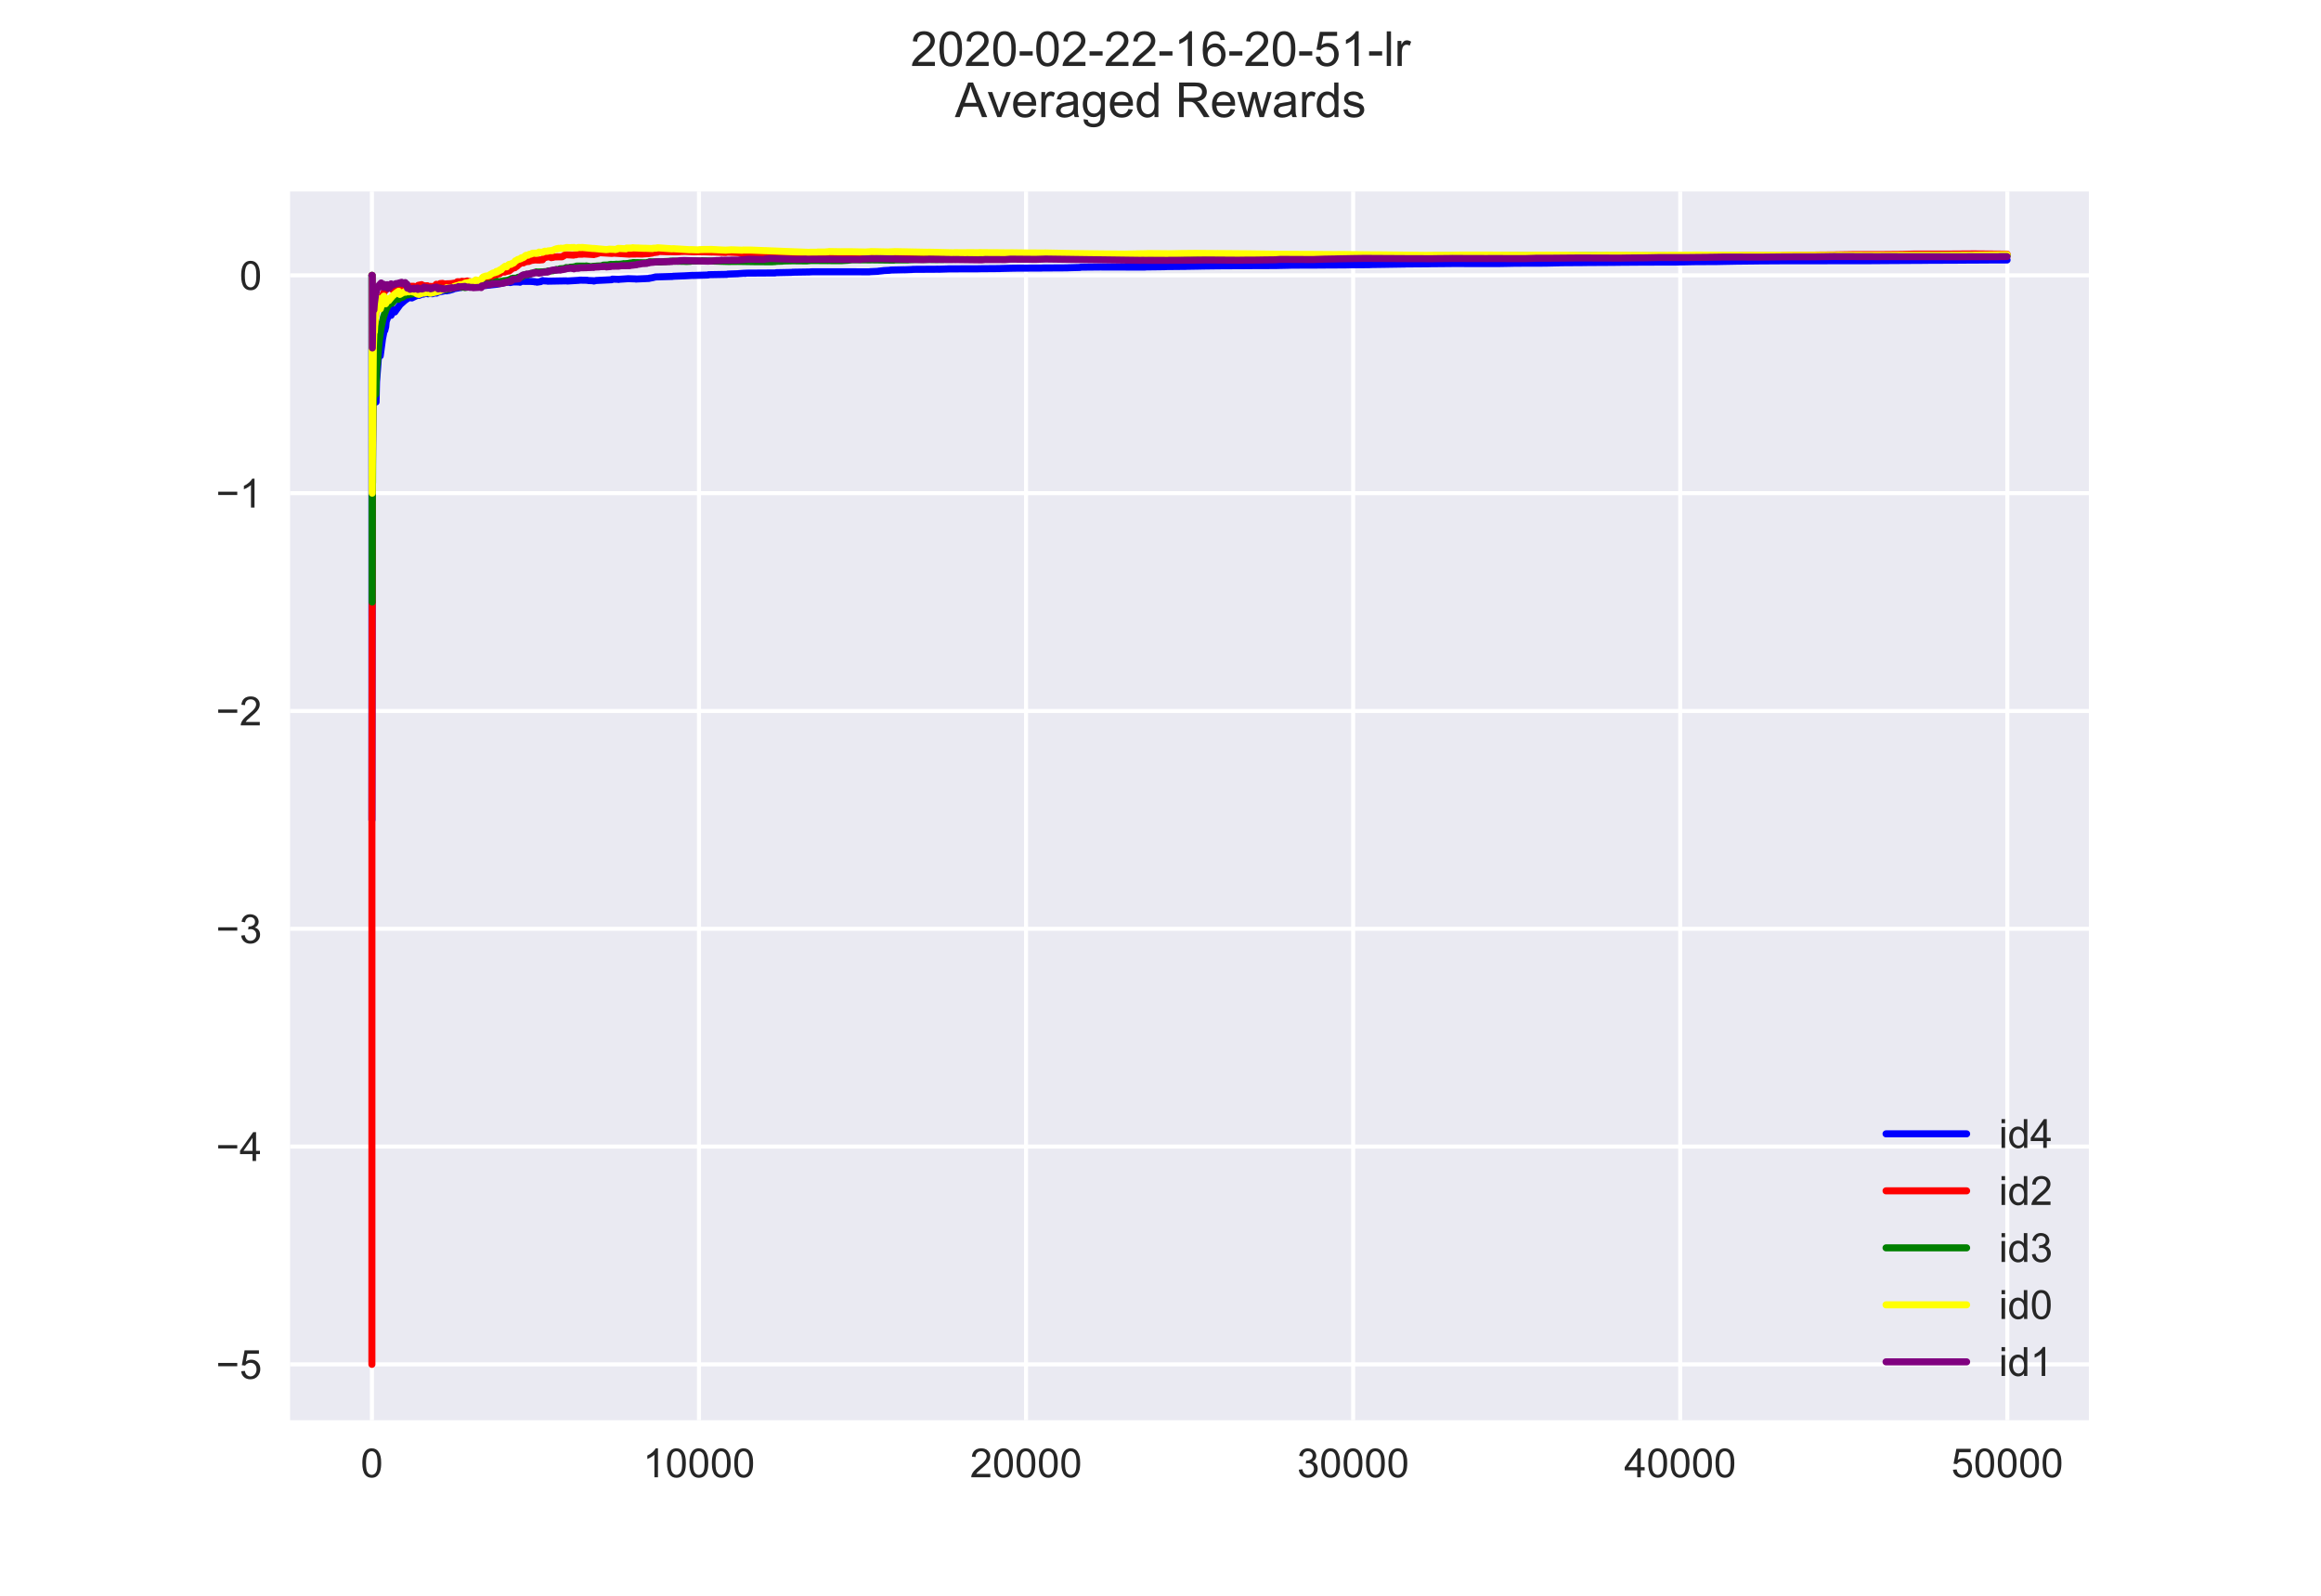 <?xml version="1.0" encoding="utf-8" standalone="no"?>
<!DOCTYPE svg PUBLIC "-//W3C//DTD SVG 1.1//EN"
  "http://www.w3.org/Graphics/SVG/1.1/DTD/svg11.dtd">
<!-- Created with matplotlib (http://matplotlib.org/) -->
<svg height="396pt" version="1.1" viewBox="0 0 576 396" width="576pt" xmlns="http://www.w3.org/2000/svg" xmlns:xlink="http://www.w3.org/1999/xlink">
 <defs>
  <style type="text/css">
*{stroke-linecap:butt;stroke-linejoin:round;}
  </style>
 </defs>
 <g id="figure_1">
  <g id="patch_1">
   <path d="M 0 396 
L 576 396 
L 576 0 
L 0 0 
z
" style="fill:#ffffff;"/>
  </g>
  <g id="axes_1">
   <g id="patch_2">
    <path d="M 72 352.44 
L 518.4 352.44 
L 518.4 47.52 
L 72 47.52 
z
" style="fill:#eaeaf2;"/>
   </g>
   <g id="matplotlib.axis_1">
    <g id="xtick_1">
     <g id="line2d_1">
      <path clip-path="url(#pffdee53a5c)" d="M 92.291 352.44 
L 92.291 47.52 
" style="fill:none;stroke:#ffffff;stroke-linecap:round;"/>
     </g>
     <g id="line2d_2"/>
     <g id="text_1">
      <!-- 0 -->
      <defs>
       <path d="M 4.156 35.297 
Q 4.156 48 6.766 55.734 
Q 9.375 63.484 14.516 67.672 
Q 19.672 71.875 27.484 71.875 
Q 33.25 71.875 37.594 69.547 
Q 41.938 67.234 44.766 62.859 
Q 47.609 58.5 49.219 52.219 
Q 50.828 45.953 50.828 35.297 
Q 50.828 22.703 48.234 14.969 
Q 45.656 7.234 40.5 3 
Q 35.359 -1.219 27.484 -1.219 
Q 17.141 -1.219 11.234 6.203 
Q 4.156 15.141 4.156 35.297 
M 13.188 35.297 
Q 13.188 17.672 17.312 11.828 
Q 21.438 6 27.484 6 
Q 33.547 6 37.672 11.859 
Q 41.797 17.719 41.797 35.297 
Q 41.797 52.984 37.672 58.781 
Q 33.547 64.594 27.391 64.594 
Q 21.344 64.594 17.719 59.469 
Q 13.188 52.938 13.188 35.297 
" id="ArialMT-30"/>
      </defs>
      <g style="fill:#262626;" transform="translate(89.51 366.598)scale(0.1 -0.1)">
       <use xlink:href="#ArialMT-30"/>
      </g>
     </g>
    </g>
    <g id="xtick_2">
     <g id="line2d_3">
      <path clip-path="url(#pffdee53a5c)" d="M 173.463 352.44 
L 173.463 47.52 
" style="fill:none;stroke:#ffffff;stroke-linecap:round;"/>
     </g>
     <g id="line2d_4"/>
     <g id="text_2">
      <!-- 10000 -->
      <defs>
       <path d="M 37.25 0 
L 28.469 0 
L 28.469 56 
Q 25.297 52.984 20.141 49.953 
Q 14.984 46.922 10.891 45.406 
L 10.891 53.906 
Q 18.266 57.375 23.781 62.297 
Q 29.297 67.234 31.594 71.875 
L 37.25 71.875 
z
" id="ArialMT-31"/>
      </defs>
      <g style="fill:#262626;" transform="translate(159.56 366.598)scale(0.1 -0.1)">
       <use xlink:href="#ArialMT-31"/>
       <use x="55.615" xlink:href="#ArialMT-30"/>
       <use x="111.23" xlink:href="#ArialMT-30"/>
       <use x="166.846" xlink:href="#ArialMT-30"/>
       <use x="222.461" xlink:href="#ArialMT-30"/>
      </g>
     </g>
    </g>
    <g id="xtick_3">
     <g id="line2d_5">
      <path clip-path="url(#pffdee53a5c)" d="M 254.634 352.44 
L 254.634 47.52 
" style="fill:none;stroke:#ffffff;stroke-linecap:round;"/>
     </g>
     <g id="line2d_6"/>
     <g id="text_3">
      <!-- 20000 -->
      <defs>
       <path d="M 50.344 8.453 
L 50.344 0 
L 3.031 0 
Q 2.938 3.172 4.047 6.109 
Q 5.859 10.938 9.828 15.625 
Q 13.812 20.312 21.344 26.469 
Q 33.016 36.031 37.109 41.625 
Q 41.219 47.219 41.219 52.203 
Q 41.219 57.422 37.469 61 
Q 33.734 64.594 27.734 64.594 
Q 21.391 64.594 17.578 60.781 
Q 13.766 56.984 13.719 50.25 
L 4.688 51.172 
Q 5.609 61.281 11.656 66.578 
Q 17.719 71.875 27.938 71.875 
Q 38.234 71.875 44.234 66.156 
Q 50.25 60.453 50.25 52 
Q 50.25 47.703 48.484 43.547 
Q 46.734 39.406 42.656 34.812 
Q 38.578 30.219 29.109 22.219 
Q 21.188 15.578 18.938 13.203 
Q 16.703 10.844 15.234 8.453 
z
" id="ArialMT-32"/>
      </defs>
      <g style="fill:#262626;" transform="translate(240.732 366.598)scale(0.1 -0.1)">
       <use xlink:href="#ArialMT-32"/>
       <use x="55.615" xlink:href="#ArialMT-30"/>
       <use x="111.23" xlink:href="#ArialMT-30"/>
       <use x="166.846" xlink:href="#ArialMT-30"/>
       <use x="222.461" xlink:href="#ArialMT-30"/>
      </g>
     </g>
    </g>
    <g id="xtick_4">
     <g id="line2d_7">
      <path clip-path="url(#pffdee53a5c)" d="M 335.806 352.44 
L 335.806 47.52 
" style="fill:none;stroke:#ffffff;stroke-linecap:round;"/>
     </g>
     <g id="line2d_8"/>
     <g id="text_4">
      <!-- 30000 -->
      <defs>
       <path d="M 4.203 18.891 
L 12.984 20.062 
Q 14.5 12.594 18.141 9.297 
Q 21.781 6 27 6 
Q 33.203 6 37.469 10.297 
Q 41.75 14.594 41.75 20.953 
Q 41.75 27 37.797 30.922 
Q 33.844 34.859 27.734 34.859 
Q 25.25 34.859 21.531 33.891 
L 22.516 41.609 
Q 23.391 41.5 23.922 41.5 
Q 29.547 41.5 34.031 44.422 
Q 38.531 47.359 38.531 53.469 
Q 38.531 58.297 35.25 61.469 
Q 31.984 64.656 26.812 64.656 
Q 21.688 64.656 18.266 61.422 
Q 14.844 58.203 13.875 51.766 
L 5.078 53.328 
Q 6.688 62.156 12.391 67.016 
Q 18.109 71.875 26.609 71.875 
Q 32.469 71.875 37.391 69.359 
Q 42.328 66.844 44.938 62.5 
Q 47.562 58.156 47.562 53.266 
Q 47.562 48.641 45.062 44.828 
Q 42.578 41.016 37.703 38.766 
Q 44.047 37.312 47.562 32.688 
Q 51.078 28.078 51.078 21.141 
Q 51.078 11.766 44.234 5.25 
Q 37.406 -1.266 26.953 -1.266 
Q 17.531 -1.266 11.297 4.344 
Q 5.078 9.969 4.203 18.891 
" id="ArialMT-33"/>
      </defs>
      <g style="fill:#262626;" transform="translate(321.904 366.598)scale(0.1 -0.1)">
       <use xlink:href="#ArialMT-33"/>
       <use x="55.615" xlink:href="#ArialMT-30"/>
       <use x="111.23" xlink:href="#ArialMT-30"/>
       <use x="166.846" xlink:href="#ArialMT-30"/>
       <use x="222.461" xlink:href="#ArialMT-30"/>
      </g>
     </g>
    </g>
    <g id="xtick_5">
     <g id="line2d_9">
      <path clip-path="url(#pffdee53a5c)" d="M 416.978 352.44 
L 416.978 47.52 
" style="fill:none;stroke:#ffffff;stroke-linecap:round;"/>
     </g>
     <g id="line2d_10"/>
     <g id="text_5">
      <!-- 40000 -->
      <defs>
       <path d="M 32.328 0 
L 32.328 17.141 
L 1.266 17.141 
L 1.266 25.203 
L 33.938 71.578 
L 41.109 71.578 
L 41.109 25.203 
L 50.781 25.203 
L 50.781 17.141 
L 41.109 17.141 
L 41.109 0 
z
M 32.328 25.203 
L 32.328 57.469 
L 9.906 25.203 
z
" id="ArialMT-34"/>
      </defs>
      <g style="fill:#262626;" transform="translate(403.076 366.598)scale(0.1 -0.1)">
       <use xlink:href="#ArialMT-34"/>
       <use x="55.615" xlink:href="#ArialMT-30"/>
       <use x="111.23" xlink:href="#ArialMT-30"/>
       <use x="166.846" xlink:href="#ArialMT-30"/>
       <use x="222.461" xlink:href="#ArialMT-30"/>
      </g>
     </g>
    </g>
    <g id="xtick_6">
     <g id="line2d_11">
      <path clip-path="url(#pffdee53a5c)" d="M 498.15 352.44 
L 498.15 47.52 
" style="fill:none;stroke:#ffffff;stroke-linecap:round;"/>
     </g>
     <g id="line2d_12"/>
     <g id="text_6">
      <!-- 50000 -->
      <defs>
       <path d="M 4.156 18.75 
L 13.375 19.531 
Q 14.406 12.797 18.141 9.391 
Q 21.875 6 27.156 6 
Q 33.5 6 37.891 10.781 
Q 42.281 15.578 42.281 23.484 
Q 42.281 31 38.062 35.344 
Q 33.844 39.703 27 39.703 
Q 22.75 39.703 19.328 37.766 
Q 15.922 35.844 13.969 32.766 
L 5.719 33.844 
L 12.641 70.609 
L 48.25 70.609 
L 48.25 62.203 
L 19.672 62.203 
L 15.828 42.969 
Q 22.266 47.469 29.344 47.469 
Q 38.719 47.469 45.156 40.969 
Q 51.609 34.469 51.609 24.266 
Q 51.609 14.547 45.953 7.469 
Q 39.062 -1.219 27.156 -1.219 
Q 17.391 -1.219 11.203 4.25 
Q 5.031 9.719 4.156 18.75 
" id="ArialMT-35"/>
      </defs>
      <g style="fill:#262626;" transform="translate(484.247 366.598)scale(0.1 -0.1)">
       <use xlink:href="#ArialMT-35"/>
       <use x="55.615" xlink:href="#ArialMT-30"/>
       <use x="111.23" xlink:href="#ArialMT-30"/>
       <use x="166.846" xlink:href="#ArialMT-30"/>
       <use x="222.461" xlink:href="#ArialMT-30"/>
      </g>
     </g>
    </g>
   </g>
   <g id="matplotlib.axis_2">
    <g id="ytick_1">
     <g id="line2d_13">
      <path clip-path="url(#pffdee53a5c)" d="M 72 338.58 
L 518.4 338.58 
" style="fill:none;stroke:#ffffff;stroke-linecap:round;"/>
     </g>
     <g id="line2d_14"/>
     <g id="text_7">
      <!-- −5 -->
      <defs>
       <path d="M 52.828 31.203 
L 5.562 31.203 
L 5.562 39.406 
L 52.828 39.406 
z
" id="ArialMT-2212"/>
      </defs>
      <g style="fill:#262626;" transform="translate(53.598 342.159)scale(0.1 -0.1)">
       <use xlink:href="#ArialMT-2212"/>
       <use x="58.398" xlink:href="#ArialMT-35"/>
      </g>
     </g>
    </g>
    <g id="ytick_2">
     <g id="line2d_15">
      <path clip-path="url(#pffdee53a5c)" d="M 72 284.53 
L 518.4 284.53 
" style="fill:none;stroke:#ffffff;stroke-linecap:round;"/>
     </g>
     <g id="line2d_16"/>
     <g id="text_8">
      <!-- −4 -->
      <g style="fill:#262626;" transform="translate(53.598 288.109)scale(0.1 -0.1)">
       <use xlink:href="#ArialMT-2212"/>
       <use x="58.398" xlink:href="#ArialMT-34"/>
      </g>
     </g>
    </g>
    <g id="ytick_3">
     <g id="line2d_17">
      <path clip-path="url(#pffdee53a5c)" d="M 72 230.48 
L 518.4 230.48 
" style="fill:none;stroke:#ffffff;stroke-linecap:round;"/>
     </g>
     <g id="line2d_18"/>
     <g id="text_9">
      <!-- −3 -->
      <g style="fill:#262626;" transform="translate(53.598 234.059)scale(0.1 -0.1)">
       <use xlink:href="#ArialMT-2212"/>
       <use x="58.398" xlink:href="#ArialMT-33"/>
      </g>
     </g>
    </g>
    <g id="ytick_4">
     <g id="line2d_19">
      <path clip-path="url(#pffdee53a5c)" d="M 72 176.43 
L 518.4 176.43 
" style="fill:none;stroke:#ffffff;stroke-linecap:round;"/>
     </g>
     <g id="line2d_20"/>
     <g id="text_10">
      <!-- −2 -->
      <g style="fill:#262626;" transform="translate(53.598 180.009)scale(0.1 -0.1)">
       <use xlink:href="#ArialMT-2212"/>
       <use x="58.398" xlink:href="#ArialMT-32"/>
      </g>
     </g>
    </g>
    <g id="ytick_5">
     <g id="line2d_21">
      <path clip-path="url(#pffdee53a5c)" d="M 72 122.38 
L 518.4 122.38 
" style="fill:none;stroke:#ffffff;stroke-linecap:round;"/>
     </g>
     <g id="line2d_22"/>
     <g id="text_11">
      <!-- −1 -->
      <g style="fill:#262626;" transform="translate(53.598 125.959)scale(0.1 -0.1)">
       <use xlink:href="#ArialMT-2212"/>
       <use x="58.398" xlink:href="#ArialMT-31"/>
      </g>
     </g>
    </g>
    <g id="ytick_6">
     <g id="line2d_23">
      <path clip-path="url(#pffdee53a5c)" d="M 72 68.33 
L 518.4 68.33 
" style="fill:none;stroke:#ffffff;stroke-linecap:round;"/>
     </g>
     <g id="line2d_24"/>
     <g id="text_12">
      <!-- 0 -->
      <g style="fill:#262626;" transform="translate(59.439 71.909)scale(0.1 -0.1)">
       <use xlink:href="#ArialMT-30"/>
      </g>
     </g>
    </g>
   </g>
   <g id="line2d_25">
    <path clip-path="url(#pffdee53a5c)" d="M 92.291 68.33 
L 92.299 203.455 
L 92.299 203.455 
L 92.299 203.455 
L 92.429 83.344 
L 92.624 74.765 
L 92.794 72.62 
L 92.916 82.189 
L 92.957 81.355 
L 93.086 90.169 
L 93.103 89.736 
L 93.103 89.736 
L 93.103 89.736 
L 93.224 98.617 
L 93.241 98.104 
L 93.257 97.608 
L 93.257 97.608 
L 93.257 97.608 
L 93.33 99.755 
L 93.33 99.755 
L 93.33 99.755 
L 93.452 94.605 
L 93.695 91.628 
L 94.036 87.098 
L 94.044 88.257 
L 94.142 87.213 
L 94.263 86.052 
L 94.369 88.31 
L 94.385 88.156 
L 94.929 84.081 
L 95.481 81.363 
L 95.489 82.014 
L 95.595 81.578 
L 95.724 81.078 
L 95.846 79.781 
L 96.552 77.887 
L 96.625 77.726 
L 96.634 78.213 
L 96.739 77.979 
L 96.804 77.84 
L 96.812 78.307 
L 96.918 78.08 
L 97.048 77.815 
L 97.056 78.258 
L 97.137 78.092 
L 97.137 78.092 
L 97.259 77.412 
L 97.608 76.817 
L 97.616 77.215 
L 97.721 77.043 
L 97.843 76.852 
L 97.851 77.234 
L 97.957 77.068 
L 97.973 77.043 
L 97.981 77.416 
L 98.087 77.251 
L 99.312 75.57 
L 100.441 74.569 
L 101.09 74.109 
L 101.204 73.79 
L 101.609 73.552 
L 101.618 73.782 
L 101.723 73.722 
L 101.796 73.68 
L 101.804 73.906 
L 101.91 73.845 
L 102.202 73.727 
L 102.21 73.943 
L 102.316 73.884 
L 103.89 73.131 
L 103.898 73.165 
L 103.996 73.125 
L 104.004 73.122 
L 104.012 73.305 
L 104.118 73.261 
L 105.059 72.829 
L 105.067 72.998 
L 105.173 72.959 
L 106.066 72.66 
L 106.074 72.816 
L 106.179 72.782 
L 106.244 72.761 
L 106.252 72.916 
L 106.358 72.881 
L 106.861 72.724 
L 106.869 72.872 
L 106.975 72.84 
L 107.243 72.759 
L 107.251 72.903 
L 107.356 72.871 
L 108.306 72.602 
L 108.314 72.737 
L 108.347 72.728 
L 108.347 72.728 
L 108.46 72.426 
L 108.468 72.451 
L 108.615 72.414 
L 108.623 72.546 
L 108.728 72.519 
L 108.858 72.486 
L 108.972 72.326 
L 109.183 72.276 
L 109.191 72.404 
L 109.296 72.379 
L 110.847 72.065 
L 110.855 72.181 
L 110.871 72.178 
L 110.871 72.178 
L 110.985 72.037 
L 111.318 71.972 
L 111.326 72.086 
L 111.431 72.065 
L 112.486 71.762 
L 112.616 71.653 
L 114.784 71.255 
L 114.897 71.144 
L 117.056 70.987 
L 117.511 71.026 
L 117.519 71.112 
L 117.625 71.1 
L 118.201 71.005 
L 118.315 70.909 
L 119.191 70.907 
L 119.305 70.977 
L 123.38 70.531 
L 123.493 70.453 
L 124.622 70.284 
L 124.743 70.196 
L 125.977 70.036 
L 126.075 69.94 
L 126.091 70.005 
L 126.48 70.05 
L 126.594 70.121 
L 127.243 69.987 
L 127.365 69.956 
L 128.972 69.981 
L 129.054 70.037 
L 129.086 70.011 
L 129.183 69.947 
L 129.297 69.883 
L 129.451 69.818 
L 129.533 69.756 
L 129.557 69.814 
L 131.667 69.834 
L 131.805 69.84 
L 132.658 69.895 
L 132.706 69.948 
L 132.771 69.923 
L 133.145 69.973 
L 133.258 70.022 
L 134.216 69.879 
L 134.346 69.749 
L 134.638 69.677 
L 134.679 69.624 
L 134.744 69.684 
L 135.742 69.734 
L 135.856 69.78 
L 140.588 69.693 
L 140.71 69.744 
L 143.713 69.559 
L 143.827 69.514 
L 145.807 69.552 
L 145.929 69.614 
L 147.244 69.664 
L 147.366 69.74 
L 147.747 69.651 
L 147.869 69.609 
L 151.822 69.414 
L 151.968 69.264 
L 153.486 69.32 
L 153.511 69.355 
L 153.592 69.311 
L 155.727 69.167 
L 155.857 69.152 
L 157.797 69.214 
L 157.853 69.254 
L 157.91 69.24 
L 161.084 69.096 
L 161.214 69.005 
L 161.401 69.01 
L 162.009 68.897 
L 162.131 68.864 
L 162.569 68.755 
L 162.691 68.723 
L 166.928 68.601 
L 167.05 68.559 
L 169.842 68.449 
L 169.98 68.443 
L 171.912 68.336 
L 172.034 68.352 
L 175.703 68.246 
L 175.841 68.168 
L 180.427 68.087 
L 180.565 68.017 
L 183.163 67.93 
L 183.284 67.906 
L 184.689 67.808 
L 184.819 67.799 
L 184.932 67.847 
L 184.948 67.838 
L 185.143 67.778 
L 192.449 67.73 
L 192.587 67.67 
L 196.548 67.59 
L 196.67 67.549 
L 196.678 67.553 
L 201.045 67.483 
L 201.175 67.456 
L 201.426 67.466 
L 201.556 67.439 
L 215.794 67.457 
L 215.932 67.422 
L 217.896 67.335 
L 218.042 67.284 
L 218.221 67.275 
L 219.122 67.179 
L 219.252 67.149 
L 220.867 67.065 
L 221.013 67.015 
L 224.301 66.941 
L 224.455 66.953 
L 226.379 66.875 
L 226.517 66.843 
L 232.856 66.804 
L 233.026 66.812 
L 235.267 66.738 
L 235.397 66.724 
L 242.718 66.703 
L 242.848 66.69 
L 248.165 66.647 
L 248.303 66.629 
L 251.55 66.554 
L 251.753 66.55 
L 258.514 66.517 
L 258.742 66.501 
L 264.927 66.465 
L 265.065 66.444 
L 268.044 66.366 
L 268.214 66.301 
L 273.288 66.253 
L 273.409 66.259 
L 284.116 66.281 
L 284.278 66.244 
L 288.994 66.185 
L 289.287 66.152 
L 294.262 66.104 
L 294.409 66.09 
L 298.045 66.03 
L 298.191 66.021 
L 302.583 65.965 
L 302.721 65.968 
L 302.972 65.963 
L 309.206 65.932 
L 309.352 65.923 
L 316.828 65.896 
L 316.982 65.884 
L 320.254 65.815 
L 320.408 65.803 
L 327.437 65.778 
L 327.583 65.772 
L 334.085 65.738 
L 334.248 65.723 
L 339.93 65.677 
L 340.1 65.648 
L 344.321 65.589 
L 344.475 65.584 
L 348.712 65.519 
L 348.875 65.502 
L 354.468 65.461 
L 354.63 65.446 
L 360.133 65.398 
L 360.296 65.392 
L 371.465 65.406 
L 371.773 65.406 
L 375.483 65.339 
L 375.653 65.325 
L 383.633 65.301 
L 383.803 65.295 
L 386.993 65.222 
L 387.18 65.202 
L 393.56 65.16 
L 393.933 65.147 
L 400.825 65.11 
L 401.003 65.097 
L 407.116 65.054 
L 407.286 65.05 
L 415.866 65.03 
L 416.247 65.022 
L 419.746 64.949 
L 419.933 64.939 
L 426.686 64.902 
L 426.881 64.887 
L 430.728 64.816 
L 430.907 64.812 
L 436.029 64.759 
L 436.216 64.752 
L 442.864 64.713 
L 443.05 64.706 
L 453.424 64.707 
L 453.611 64.702 
L 463.368 64.691 
L 463.765 64.694 
L 470.324 64.648 
L 470.738 64.647 
L 477.824 64.608 
L 478.027 64.599 
L 485.836 64.567 
L 486.039 64.561 
L 493.344 64.525 
L 493.547 64.52 
L 498.093 64.517 
L 498.093 64.517 
" style="fill:none;stroke:#0000ff;stroke-linecap:round;stroke-width:1.75;"/>
   </g>
   <g id="line2d_26">
    <path clip-path="url(#pffdee53a5c)" d="M 92.291 338.58 
L 92.299 203.455 
L 92.413 119.002 
L 92.599 89.119 
L 92.851 79.913 
L 92.908 78.86 
L 92.916 82.189 
L 93.021 80.21 
L 93.37 76.398 
L 93.784 74.174 
L 93.866 73.874 
L 93.874 75.225 
L 93.979 74.796 
L 93.996 74.734 
L 94.004 75.979 
L 94.109 75.537 
L 94.629 73.941 
L 95.497 72.152 
L 96.26 71.419 
L 97.202 70.828 
L 97.259 70.799 
L 97.275 71.319 
L 97.372 71.261 
L 97.445 71.22 
L 97.551 71.995 
L 97.567 71.984 
L 97.689 71.739 
L 97.981 71.564 
L 98.046 71.985 
L 98.095 71.954 
L 98.695 71.615 
L 98.703 71.952 
L 98.809 71.893 
L 99.134 71.725 
L 99.142 72.04 
L 99.247 71.984 
L 99.645 71.787 
L 99.759 71.441 
L 100.53 71.044 
L 100.538 71.307 
L 100.643 71.269 
L 100.749 71.232 
L 100.757 71.489 
L 100.863 71.45 
L 102.202 71.029 
L 102.21 71.247 
L 102.316 71.217 
L 102.632 71.044 
L 102.64 71.253 
L 102.746 71.224 
L 103.663 71.029 
L 103.777 70.812 
L 104.637 70.639 
L 104.686 70.983 
L 104.759 70.968 
L 104.905 70.937 
L 104.913 71.109 
L 105.019 71.086 
L 105.075 71.074 
L 105.189 70.88 
L 105.205 70.877 
L 105.213 71.045 
L 105.319 70.956 
L 106.058 70.91 
L 106.066 71.068 
L 106.171 71.047 
L 106.244 71.033 
L 106.252 71.188 
L 106.358 71.167 
L 106.861 71.069 
L 106.869 71.218 
L 106.975 71.197 
L 108.054 70.918 
L 108.176 70.704 
L 108.201 70.701 
L 108.274 70.553 
L 108.306 70.685 
L 109.093 70.523 
L 109.207 70.378 
L 109.856 70.328 
L 109.865 70.452 
L 109.97 70.439 
L 110.522 70.471 
L 110.53 70.591 
L 110.636 70.578 
L 110.855 70.551 
L 110.952 70.422 
L 110.969 70.444 
L 111.886 70.39 
L 111.894 70.501 
L 111.983 70.491 
L 111.983 70.491 
L 112.097 70.368 
L 113.379 70.181 
L 113.509 69.922 
L 114.207 69.931 
L 114.321 70.023 
L 114.5 69.91 
L 114.613 69.804 
L 114.946 69.84 
L 115.06 69.929 
L 115.823 69.766 
L 115.944 69.721 
L 116.058 69.807 
L 116.48 69.854 
L 116.529 70.031 
L 116.602 70.008 
L 116.748 70.088 
L 116.764 70.176 
L 116.853 70.08 
L 119.24 69.844 
L 119.256 69.68 
L 119.354 69.773 
L 119.451 69.703 
L 119.532 69.538 
L 119.565 69.617 
L 120.539 69.681 
L 120.604 69.694 
L 120.644 69.661 
L 120.774 69.593 
L 120.782 69.67 
L 120.839 69.606 
L 120.839 69.606 
L 120.993 69.446 
L 121.123 69.365 
L 121.245 69.255 
L 121.488 69.172 
L 121.618 68.959 
L 121.862 68.85 
L 121.975 68.774 
L 122.008 68.847 
L 122.04 68.92 
L 122.122 68.889 
L 122.276 68.828 
L 122.389 68.753 
L 122.714 68.648 
L 122.868 68.488 
L 123.006 68.416 
L 123.152 68.075 
L 123.29 68.132 
L 123.42 67.922 
L 123.607 67.868 
L 123.648 67.799 
L 123.704 67.842 
L 123.704 67.842 
L 123.826 67.983 
L 124.053 67.916 
L 124.183 67.753 
L 124.289 67.659 
L 124.427 67.566 
L 125.174 67.49 
L 125.198 67.464 
L 125.198 67.464 
L 125.198 67.464 
L 125.255 67.532 
L 125.303 67.467 
L 125.75 67.373 
L 125.864 67.311 
L 126.351 67.249 
L 126.472 67.163 
L 126.578 67.102 
L 126.708 66.916 
L 126.919 66.823 
L 127.049 66.639 
L 127.211 66.559 
L 127.325 66.503 
L 127.763 66.451 
L 127.901 66.212 
L 128.136 66.128 
L 128.258 66.111 
L 128.331 66.03 
L 128.453 65.917 
L 128.518 65.86 
L 128.648 65.676 
L 128.818 65.617 
L 128.956 65.399 
L 129.143 65.355 
L 129.265 65.282 
L 129.93 65.231 
L 130.068 65.01 
L 130.604 64.965 
L 130.742 64.897 
L 131.237 64.884 
L 131.27 64.774 
L 131.359 64.816 
L 131.497 64.75 
L 131.748 64.695 
L 131.878 64.574 
L 131.927 64.557 
L 131.927 64.557 
L 131.927 64.557 
L 131.96 64.615 
L 132.008 64.598 
L 132.008 64.598 
L 132.081 64.527 
L 132.122 64.542 
L 132.236 64.586 
L 132.341 64.519 
L 132.349 64.575 
L 132.576 64.509 
L 132.641 64.439 
L 132.682 64.508 
L 133.916 64.537 
L 133.924 64.485 
L 134.029 64.505 
L 134.654 64.468 
L 134.809 64.204 
L 134.906 64.11 
L 135.077 63.973 
L 135.279 63.892 
L 135.361 63.859 
L 135.385 63.913 
L 135.523 63.836 
L 135.604 63.743 
L 135.637 63.797 
L 136.099 63.745 
L 136.221 63.657 
L 136.578 63.804 
L 136.805 63.936 
L 136.919 63.898 
L 137.309 63.858 
L 137.439 63.754 
L 138.25 63.749 
L 138.283 63.705 
L 138.364 63.722 
L 139.444 63.735 
L 139.557 63.699 
L 139.638 63.596 
L 139.776 63.555 
L 139.785 63.565 
L 139.793 63.547 
L 139.793 63.547 
L 139.906 63.494 
L 139.914 63.504 
L 139.922 63.486 
L 139.922 63.486 
L 140.06 63.317 
L 140.361 63.248 
L 140.474 63.214 
L 142.358 63.31 
L 142.479 63.235 
L 143.007 63.219 
L 143.145 63.077 
L 144.298 63.092 
L 144.419 63.088 
L 144.744 63.045 
L 144.825 63.011 
L 144.858 63.023 
L 147.082 63.15 
L 147.212 63.107 
L 147.333 63.182 
L 147.536 63.114 
L 147.65 63.085 
L 147.983 63.029 
L 148.113 62.932 
L 148.429 62.884 
L 148.559 62.787 
L 148.892 62.719 
L 149.014 62.716 
L 151.774 62.88 
L 151.903 62.878 
L 152.39 62.82 
L 152.488 62.792 
L 152.512 62.831 
L 156.295 63.08 
L 156.417 63.036 
L 157.764 63.044 
L 157.886 63.007 
L 159.469 63.048 
L 159.59 63.012 
L 160.272 62.975 
L 160.386 62.958 
L 161.068 62.928 
L 161.173 62.847 
L 161.189 62.855 
L 161.263 62.892 
L 161.303 62.87 
L 161.847 62.806 
L 161.985 62.691 
L 162.618 62.648 
L 162.74 62.614 
L 163.194 62.57 
L 163.332 62.477 
L 163.706 62.409 
L 163.819 62.406 
L 165.849 62.474 
L 166.003 62.433 
L 166.109 62.477 
L 166.117 62.448 
L 167.74 62.493 
L 167.805 62.446 
L 167.854 62.484 
L 168.738 62.449 
L 168.86 62.418 
L 169.713 62.398 
L 169.826 62.384 
L 172.416 62.483 
L 172.529 62.464 
L 174.266 62.487 
L 174.38 62.473 
L 176.677 62.544 
L 176.799 62.527 
L 180.208 62.657 
L 180.435 62.562 
L 185.647 62.804 
L 185.768 62.793 
L 187.197 62.779 
L 187.319 62.763 
L 193.788 63.036 
L 193.91 63.02 
L 196.621 63.058 
L 196.791 63.041 
L 198.618 63.041 
L 198.683 62.999 
L 198.74 63.022 
L 202.319 63.091 
L 202.441 63.077 
L 204.34 63.057 
L 210.737 63.256 
L 210.867 63.228 
L 212.035 63.183 
L 212.157 63.166 
L 212.458 63.194 
L 219.016 63.37 
L 219.138 63.357 
L 222.912 63.41 
L 223.042 63.381 
L 223.205 63.334 
L 228.635 63.436 
L 228.749 63.408 
L 228.765 63.425 
L 229.398 63.339 
L 229.577 63.339 
L 229.698 63.337 
L 238.757 63.565 
L 238.895 63.543 
L 242.386 63.554 
L 242.515 63.547 
L 245.632 63.547 
L 245.762 63.539 
L 246.891 63.472 
L 247.021 63.457 
L 253.425 63.552 
L 253.644 63.542 
L 257.337 63.546 
L 257.532 63.552 
L 259.683 63.505 
L 259.813 63.496 
L 263.726 63.504 
L 263.872 63.478 
L 270.723 63.57 
L 270.885 63.523 
L 280.228 63.666 
L 280.366 63.66 
L 284.489 63.653 
L 284.7 63.665 
L 288.337 63.647 
L 288.564 63.65 
L 292.087 63.634 
L 292.233 63.62 
L 293.686 63.549 
L 293.816 63.552 
L 299.319 63.573 
L 299.482 63.537 
L 304.912 63.554 
L 305.058 63.543 
L 315.351 63.665 
L 315.505 63.649 
L 329.296 63.832 
L 329.45 63.822 
L 329.856 63.81 
L 330.14 63.804 
L 336.204 63.809 
L 336.374 63.785 
L 342.535 63.795 
L 342.698 63.782 
L 349.443 63.801 
L 349.597 63.795 
L 349.743 63.789 
L 354.89 63.776 
L 355.044 63.772 
L 362.276 63.792 
L 362.439 63.78 
L 362.593 63.784 
L 368.307 63.772 
L 368.624 63.769 
L 371.814 63.711 
L 372.147 63.706 
L 381.473 63.752 
L 381.66 63.729 
L 384.063 63.663 
L 384.241 63.649 
L 391.88 63.662 
L 392.294 63.635 
L 394.631 63.567 
L 394.802 63.563 
L 399.485 63.528 
L 399.672 63.511 
L 407.505 63.527 
L 407.684 63.517 
L 414.031 63.51 
L 414.218 63.498 
L 420.403 63.486 
L 420.582 63.482 
L 426.329 63.459 
L 426.507 63.458 
L 432.108 63.428 
L 432.514 63.42 
L 441.792 63.447 
L 441.995 63.43 
L 443.594 63.343 
L 443.789 63.334 
L 450.25 63.316 
L 450.713 63.297 
L 455.461 63.257 
L 455.664 63.241 
L 459.439 63.186 
L 459.634 63.178 
L 467.077 63.174 
L 467.272 63.171 
L 472.215 63.129 
L 472.418 63.118 
L 475.219 63.049 
L 475.413 63.047 
L 483.742 63.054 
L 483.945 63.048 
L 489.261 63.013 
L 489.472 63.005 
L 498.093 63.072 
L 498.093 63.072 
" style="fill:none;stroke:#ff0000;stroke-linecap:round;stroke-width:1.75;"/>
   </g>
   <g id="line2d_27">
    <path clip-path="url(#pffdee53a5c)" d="M 92.291 68.33 
L 92.299 68.33 
L 92.307 68.33 
L 92.364 149.405 
L 92.421 116.022 
L 92.445 108.868 
L 92.445 108.868 
L 92.445 108.868 
L 92.453 119.807 
L 92.494 109.907 
L 92.494 109.907 
L 92.616 94.696 
L 92.672 96.481 
L 92.689 95.355 
L 92.689 95.355 
L 92.689 95.355 
L 92.697 100.125 
L 92.77 95.355 
L 92.77 95.355 
L 92.997 86.757 
L 93.127 94.316 
L 93.192 92.46 
L 93.192 92.46 
L 93.192 92.46 
L 93.249 97.854 
L 93.314 95.994 
L 93.598 89.35 
L 93.63 90.471 
L 94.077 84.961 
L 94.588 81.272 
L 95.156 78.713 
L 95.789 76.838 
L 96.341 75.789 
L 96.869 74.931 
L 96.877 75.397 
L 96.983 75.238 
L 97.267 74.845 
L 97.275 75.273 
L 97.38 75.13 
L 98.298 74.093 
L 98.687 73.742 
L 98.695 74.078 
L 98.801 73.985 
L 98.85 73.943 
L 98.858 74.269 
L 98.963 74.175 
L 99.816 73.514 
L 99.824 73.799 
L 99.929 73.724 
L 101.082 73.017 
L 101.09 73.063 
L 101.187 73.011 
L 101.342 72.931 
L 101.35 73.169 
L 101.455 73.114 
L 102.202 72.754 
L 102.21 72.971 
L 102.316 72.922 
L 104.256 72.105 
L 104.264 72.285 
L 104.369 72.251 
L 105.059 72.039 
L 105.067 72.208 
L 105.173 72.177 
L 105.53 72.106 
L 105.538 72.269 
L 105.644 72.238 
L 105.96 72.148 
L 106.074 72.593 
L 106.09 72.588 
L 106.244 72.541 
L 106.252 72.696 
L 106.358 72.663 
L 106.553 72.604 
L 106.666 72.418 
L 106.683 72.413 
L 106.796 72.23 
L 106.861 72.213 
L 106.869 72.361 
L 106.934 72.343 
L 106.934 72.343 
L 106.959 72.187 
L 107.04 72.314 
L 108.306 72.027 
L 108.314 72.162 
L 108.42 72.082 
L 108.874 71.98 
L 108.964 71.776 
L 108.988 71.902 
L 109.199 71.858 
L 109.329 71.522 
L 109.345 71.519 
L 109.353 71.646 
L 109.459 71.626 
L 109.475 71.622 
L 109.532 71.866 
L 109.597 71.853 
L 109.67 71.838 
L 109.678 71.962 
L 109.783 71.94 
L 110.749 71.752 
L 110.757 71.869 
L 110.863 71.849 
L 111.975 71.539 
L 111.983 71.493 
L 111.983 71.493 
L 111.983 71.493 
L 111.991 71.603 
L 112.097 71.585 
L 112.251 71.516 
L 112.365 71.389 
L 113.436 71.213 
L 113.55 71.095 
L 114.232 71.109 
L 114.353 71.113 
L 114.516 71.192 
L 114.524 71.289 
L 114.629 71.275 
L 115.36 71.277 
L 115.368 71.371 
L 115.474 71.357 
L 117.105 71.105 
L 117.219 71.005 
L 117.681 71.008 
L 117.69 71.093 
L 117.795 71.082 
L 118.25 70.983 
L 118.363 70.887 
L 118.501 70.79 
L 118.615 70.696 
L 118.98 70.713 
L 119.094 70.785 
L 119.865 70.621 
L 119.987 70.579 
L 121.91 70.344 
L 121.943 70.268 
L 122.016 70.337 
L 122.82 70.241 
L 122.901 70.036 
L 122.941 70.119 
L 123.071 70.012 
L 123.112 69.939 
L 123.177 70.006 
L 123.404 69.923 
L 123.412 69.853 
L 123.518 69.89 
L 123.729 69.935 
L 123.745 70.004 
L 123.802 69.931 
L 123.802 69.931 
L 123.924 69.897 
L 124.914 69.742 
L 125.027 69.67 
L 126.034 69.565 
L 126.091 69.498 
L 126.148 69.509 
L 126.294 69.453 
L 126.407 69.385 
L 126.813 69.271 
L 126.919 69.128 
L 126.959 69.153 
L 127.317 69.082 
L 127.349 69.019 
L 127.422 69.08 
L 128.412 68.95 
L 128.575 68.802 
L 129.459 68.72 
L 129.589 68.554 
L 129.825 68.494 
L 129.963 68.261 
L 130.45 68.17 
L 130.596 68.067 
L 130.977 68.126 
L 131.018 68.195 
L 131.083 68.116 
L 131.554 68.029 
L 131.692 67.852 
L 131.813 67.831 
L 132.398 67.729 
L 132.552 67.633 
L 133.031 67.577 
L 133.112 67.471 
L 133.145 67.525 
L 134.849 67.454 
L 134.971 67.436 
L 135.848 67.374 
L 135.978 67.256 
L 137.171 67.187 
L 137.293 67.18 
L 137.471 67.097 
L 137.593 67.004 
L 137.698 67.065 
L 137.707 67.017 
L 137.82 66.972 
L 138.088 66.903 
L 138.145 66.857 
L 138.194 66.907 
L 138.827 66.841 
L 138.957 66.704 
L 139.922 66.645 
L 140.044 66.585 
L 140.466 66.5 
L 140.523 66.393 
L 140.588 66.441 
L 141.384 66.391 
L 141.505 66.307 
L 142.317 66.261 
L 142.431 66.222 
L 142.893 66.137 
L 143.023 66.048 
L 143.145 66.036 
L 145.337 66.04 
L 145.483 65.988 
L 145.661 66.021 
L 146.335 66.123 
L 146.465 66.209 
L 146.928 66.139 
L 147.041 66.103 
L 147.999 66.039 
L 148.137 66.013 
L 149.355 65.978 
L 149.476 65.906 
L 149.623 65.821 
L 149.736 65.788 
L 150.978 65.752 
L 151.1 65.69 
L 151.603 65.609 
L 151.636 65.595 
L 151.636 65.595 
L 151.636 65.595 
L 151.757 65.645 
L 152.878 65.586 
L 152.942 65.553 
L 152.983 65.598 
L 154.038 65.546 
L 154.176 65.516 
L 154.753 65.451 
L 154.777 65.417 
L 154.858 65.456 
L 155.767 65.386 
L 155.897 65.379 
L 156.173 65.309 
L 156.295 65.274 
L 156.985 65.211 
L 157.098 65.149 
L 157.107 65.156 
L 160.426 65.214 
L 160.556 65.143 
L 161.052 65.064 
L 161.181 64.975 
L 164.022 65.004 
L 164.136 64.984 
L 164.907 64.911 
L 165.045 64.906 
L 166.206 64.859 
L 166.336 64.805 
L 166.474 64.8 
L 170.118 64.864 
L 170.232 64.891 
L 171.401 64.842 
L 171.531 64.771 
L 173.974 64.77 
L 174.104 64.711 
L 180.76 64.894 
L 182.976 64.876 
L 183.122 64.872 
L 187.651 64.945 
L 187.765 64.939 
L 191.385 64.961 
L 191.531 64.962 
L 192.506 64.903 
L 192.635 64.855 
L 194.226 64.81 
L 194.356 64.763 
L 196.369 64.722 
L 196.532 64.711 
L 200.282 64.747 
L 200.404 64.723 
L 201.24 64.646 
L 201.402 64.644 
L 205.461 64.675 
L 205.623 64.672 
L 208.886 64.684 
L 209.008 64.67 
L 210.136 64.6 
L 210.307 64.595 
L 211.086 64.508 
L 211.224 64.468 
L 211.443 64.476 
L 211.451 64.457 
L 216.045 64.498 
L 216.232 64.483 
L 221.849 64.552 
L 222.093 64.498 
L 225.364 64.493 
L 225.494 64.467 
L 226.995 64.403 
L 227.19 64.392 
L 230.689 64.387 
L 230.819 64.375 
L 231.192 64.411 
L 234.147 64.387 
L 234.285 64.363 
L 237.109 64.344 
L 237.239 64.329 
L 237.872 64.241 
L 238.059 64.24 
L 239.894 64.184 
L 240.08 64.184 
L 243.408 64.17 
L 243.53 64.168 
L 246.517 64.143 
L 246.712 64.143 
L 250.211 64.13 
L 250.357 64.101 
L 251.461 64.025 
L 251.59 64.012 
L 254.537 63.982 
L 254.74 63.982 
L 256.209 63.92 
L 256.347 63.899 
L 259.034 63.863 
L 259.294 63.83 
L 264.602 63.875 
L 264.732 63.868 
L 271.348 63.935 
L 271.502 63.904 
L 275.374 63.9 
L 275.52 63.875 
L 279.156 63.863 
L 279.294 63.857 
L 282.208 63.817 
L 282.346 63.808 
L 289.449 63.869 
L 289.709 63.855 
L 292.314 63.803 
L 292.534 63.815 
L 300.407 63.885 
L 300.699 63.859 
L 304.441 63.831 
L 304.685 63.832 
L 306.617 63.762 
L 306.763 63.755 
L 310.026 63.718 
L 310.18 63.699 
L 314.101 63.673 
L 314.247 63.666 
L 316.909 63.614 
L 317.064 63.603 
L 322.08 63.605 
L 322.226 63.599 
L 328.825 63.63 
L 328.988 63.611 
L 331.991 63.561 
L 332.137 63.547 
L 332.283 63.554 
L 340.782 63.613 
L 341.066 63.615 
L 344.289 63.571 
L 344.459 63.548 
L 353.201 63.602 
L 353.534 63.59 
L 355.661 63.521 
L 355.831 63.501 
L 361.57 63.498 
L 361.724 63.498 
L 367.763 63.497 
L 367.926 63.493 
L 369.939 63.419 
L 370.109 63.407 
L 370.45 63.398 
L 383.941 63.532 
L 384.12 63.517 
L 389.258 63.494 
L 389.436 63.479 
L 393.998 63.445 
L 394.331 63.447 
L 404.802 63.507 
L 404.981 63.5 
L 413.488 63.521 
L 413.837 63.525 
L 427.043 63.618 
L 427.222 63.615 
L 436.232 63.636 
L 436.419 63.633 
L 444.698 63.641 
L 444.893 63.632 
L 450.883 63.602 
L 451.07 63.596 
L 460.234 63.608 
L 460.64 63.608 
L 466.127 63.569 
L 466.566 63.562 
L 470.6 63.507 
L 470.795 63.502 
L 474.74 63.441 
L 474.951 63.426 
L 482.24 63.413 
L 482.443 63.407 
L 490.901 63.403 
L 491.12 63.39 
L 498.109 63.408 
L 498.109 63.408 
" style="fill:none;stroke:#008000;stroke-linecap:round;stroke-width:1.75;"/>
   </g>
   <g id="line2d_28">
    <path clip-path="url(#pffdee53a5c)" d="M 92.291 68.33 
L 92.331 68.33 
L 92.364 122.38 
L 92.445 108.868 
L 92.648 86.347 
L 92.9 78.998 
L 92.908 82.369 
L 93.013 80.342 
L 93.362 76.458 
L 93.768 74.238 
L 93.776 75.674 
L 93.882 75.19 
L 94.19 74.08 
L 94.198 75.201 
L 94.304 74.843 
L 94.353 74.689 
L 94.393 76.646 
L 94.474 76.338 
L 95.035 74.708 
L 95.221 74.303 
L 95.262 73.485 
L 95.327 74.096 
L 95.457 73.86 
L 95.465 74.535 
L 95.57 74.336 
L 95.676 74.149 
L 95.7 75.392 
L 95.798 75.196 
L 96.463 74.103 
L 96.471 74.615 
L 96.577 74.461 
L 97.413 73.462 
L 98.395 72.637 
L 98.939 72.285 
L 98.947 72.61 
L 99.053 72.543 
L 99.101 72.513 
L 99.109 72.829 
L 99.215 72.761 
L 99.223 72.756 
L 99.231 73.066 
L 99.337 72.995 
L 100.635 72.27 
L 100.66 72.259 
L 100.668 72.516 
L 100.773 72.464 
L 101.48 72.147 
L 101.504 72.422 
L 101.593 72.383 
L 102.405 72.058 
L 102.47 72.465 
L 102.527 72.442 
L 103.119 72.217 
L 103.233 72.778 
L 103.249 72.771 
L 103.42 72.703 
L 103.428 72.897 
L 103.533 72.854 
L 103.647 72.809 
L 103.655 72.999 
L 103.76 72.956 
L 103.963 72.875 
L 103.972 73.06 
L 104.077 73.018 
L 105.327 72.568 
L 105.335 72.734 
L 105.441 72.698 
L 105.838 72.57 
L 105.952 72.375 
L 106.025 72.353 
L 106.033 72.51 
L 106.139 72.478 
L 106.52 72.429 
L 106.577 72.72 
L 106.642 72.7 
L 106.821 72.646 
L 106.829 72.794 
L 106.934 72.762 
L 108.785 72.318 
L 109.053 72.255 
L 109.167 72.098 
L 110.279 71.744 
L 110.392 71.601 
L 110.717 71.543 
L 110.831 71.406 
L 110.855 71.401 
L 110.863 71.518 
L 110.969 71.5 
L 111.764 71.438 
L 111.772 71.55 
L 111.878 71.532 
L 112.576 71.336 
L 112.697 71.103 
L 113.185 70.954 
L 113.306 70.897 
L 113.899 70.786 
L 114.012 70.673 
L 115.271 70.506 
L 115.401 70.266 
L 116.667 70.058 
L 116.707 69.965 
L 116.78 70.014 
L 117.568 69.857 
L 117.706 69.728 
L 117.966 69.646 
L 118.079 69.47 
L 118.087 69.487 
L 118.298 69.562 
L 118.388 69.641 
L 118.404 69.557 
L 118.615 69.647 
L 118.631 69.729 
L 118.72 69.641 
L 119.183 69.554 
L 119.256 69.469 
L 119.297 69.484 
L 119.354 69.4 
L 119.475 69.234 
L 119.621 69.165 
L 119.759 68.841 
L 119.938 68.775 
L 119.962 68.695 
L 120.052 68.71 
L 120.238 68.613 
L 120.368 68.549 
L 121.042 68.437 
L 121.156 68.422 
L 121.505 68.315 
L 121.634 68.136 
L 121.878 68.034 
L 122 67.932 
L 122.227 67.847 
L 122.349 67.747 
L 122.82 67.67 
L 122.958 67.587 
L 123.071 67.518 
L 123.201 67.351 
L 123.29 67.425 
L 123.339 67.497 
L 123.396 67.428 
L 123.518 67.291 
L 123.875 67.219 
L 124.005 67.003 
L 124.402 66.937 
L 124.54 66.712 
L 124.622 66.648 
L 124.743 66.519 
L 124.898 66.434 
L 125.019 66.307 
L 125.214 66.225 
L 125.344 66.075 
L 125.726 66.205 
L 125.734 66.219 
L 125.734 66.219 
L 125.734 66.219 
L 125.872 66.005 
L 125.953 65.946 
L 126.083 65.799 
L 126.172 65.741 
L 126.294 65.622 
L 126.659 65.599 
L 126.7 65.539 
L 126.765 65.608 
L 126.894 65.529 
L 127.016 65.4 
L 127.081 65.418 
L 127.114 65.358 
L 127.325 65.326 
L 127.43 65.21 
L 127.438 65.273 
L 127.528 65.194 
L 127.657 65.056 
L 127.763 64.955 
L 127.893 64.733 
L 127.925 64.798 
L 128.047 64.699 
L 128.185 64.616 
L 128.339 64.522 
L 128.494 64.393 
L 128.891 64.328 
L 128.989 64.231 
L 129.029 64.247 
L 129.265 64.202 
L 129.403 63.969 
L 129.817 63.947 
L 129.938 63.821 
L 130.093 63.782 
L 130.231 63.567 
L 130.369 63.481 
L 130.523 63.363 
L 131.067 63.33 
L 131.197 63.189 
L 131.294 63.146 
L 131.408 63.105 
L 131.781 63.065 
L 131.895 63.003 
L 132.024 62.91 
L 132.138 62.848 
L 132.779 62.827 
L 132.812 62.81 
L 132.812 62.81 
L 132.812 62.81 
L 132.909 62.877 
L 132.925 62.825 
L 133.429 62.796 
L 133.583 62.69 
L 133.737 62.605 
L 133.778 62.558 
L 133.851 62.578 
L 134.63 62.622 
L 134.744 62.586 
L 134.874 62.51 
L 134.963 62.42 
L 134.987 62.474 
L 135.158 62.395 
L 135.231 62.334 
L 135.288 62.373 
L 135.872 62.352 
L 135.994 62.268 
L 136.465 62.223 
L 136.594 62.202 
L 137.13 62.187 
L 137.26 62.058 
L 137.422 62.013 
L 137.544 61.943 
L 137.731 61.872 
L 137.877 61.816 
L 138.096 61.771 
L 138.177 61.715 
L 138.202 61.767 
L 138.591 61.718 
L 138.616 61.626 
L 138.705 61.686 
L 139.135 61.654 
L 139.184 61.595 
L 139.265 61.635 
L 139.906 61.615 
L 140.052 61.552 
L 140.45 61.517 
L 140.572 61.425 
L 141.643 61.478 
L 141.781 61.435 
L 142.439 61.455 
L 142.463 61.415 
L 142.471 61.425 
L 142.471 61.425 
L 142.601 61.53 
L 143.283 61.526 
L 143.453 61.428 
L 144.281 61.437 
L 144.419 61.405 
L 147.139 61.66 
L 147.269 61.644 
L 150.467 61.944 
L 150.58 61.919 
L 150.994 61.882 
L 151.116 61.828 
L 152.553 61.888 
L 152.569 61.875 
L 152.569 61.875 
L 152.569 61.875 
L 152.691 61.932 
L 152.837 61.889 
L 153.145 61.828 
L 153.275 61.698 
L 153.283 61.706 
L 153.446 61.631 
L 153.47 61.669 
L 153.559 61.643 
L 155.345 61.742 
L 155.499 61.564 
L 156.498 61.58 
L 156.514 61.548 
L 156.603 61.591 
L 156.977 61.528 
L 157.058 61.469 
L 157.09 61.507 
L 158.365 61.558 
L 158.43 61.532 
L 158.47 61.569 
L 159.964 61.621 
L 160.102 61.609 
L 161.944 61.686 
L 162.074 61.604 
L 162.918 61.585 
L 163.04 61.516 
L 163.048 61.523 
L 163.203 61.488 
L 166.855 61.753 
L 166.977 61.705 
L 171.101 61.968 
L 171.222 61.945 
L 171.401 61.942 
L 173.373 62.011 
L 173.503 61.951 
L 174.494 61.926 
L 174.648 61.912 
L 176.101 61.924 
L 176.271 61.89 
L 180.192 62.087 
L 180.314 62.061 
L 181.215 62.016 
L 181.344 61.976 
L 184.283 62.093 
L 184.413 62.044 
L 185.996 62.062 
L 186.117 62.046 
L 189.957 62.208 
L 190.079 62.193 
L 190.322 62.213 
L 195.338 62.417 
L 195.485 62.421 
L 200.809 62.626 
L 200.939 62.597 
L 202.782 62.593 
L 202.92 62.541 
L 204.811 62.537 
L 204.933 62.516 
L 205.623 62.458 
L 205.753 62.426 
L 208.651 62.479 
L 208.772 62.466 
L 210.907 62.476 
L 211.029 62.463 
L 214.803 62.547 
L 214.925 62.532 
L 215.924 62.472 
L 216.143 62.433 
L 220.453 62.532 
L 220.583 62.514 
L 221.8 62.463 
L 221.93 62.449 
L 222.109 62.444 
L 226.078 62.523 
L 226.2 62.528 
L 230.291 62.608 
L 230.429 62.582 
L 236.622 62.735 
L 236.76 62.713 
L 237.028 62.705 
L 239.78 62.712 
L 239.91 62.702 
L 242.905 62.709 
L 243.043 62.685 
L 246.72 62.723 
L 246.85 62.713 
L 250.689 62.752 
L 250.827 62.727 
L 255.576 62.796 
L 255.714 62.776 
L 259.148 62.793 
L 259.286 62.779 
L 267.33 62.947 
L 267.468 62.933 
L 273.58 63.011 
L 273.726 62.991 
L 273.856 63.01 
L 273.986 63.014 
L 279.165 63.062 
L 279.303 63.052 
L 281.949 63.019 
L 282.111 62.978 
L 282.249 62.993 
L 284.619 62.959 
L 284.773 62.924 
L 290.472 62.976 
L 290.715 62.973 
L 292.972 62.924 
L 293.223 62.92 
L 296.138 62.892 
L 296.284 62.883 
L 301.933 62.927 
L 302.079 62.92 
L 308.435 62.976 
L 308.695 62.974 
L 318.427 63.106 
L 318.573 63.1 
L 324.686 63.135 
L 324.832 63.129 
L 331.894 63.176 
L 332.235 63.151 
L 341.772 63.247 
L 341.935 63.232 
L 354.135 63.376 
L 354.297 63.362 
L 359.801 63.363 
L 359.963 63.354 
L 362.544 63.298 
L 362.706 63.293 
L 369.062 63.301 
L 369.225 63.296 
L 379.29 63.373 
L 379.485 63.341 
L 384.485 63.317 
L 384.81 63.32 
L 395.135 63.392 
L 395.321 63.375 
L 400.898 63.356 
L 401.068 63.352 
L 410.168 63.392 
L 410.354 63.38 
L 415.98 63.359 
L 416.353 63.355 
L 420.095 63.308 
L 420.29 63.291 
L 433.229 63.379 
L 433.602 63.382 
L 440.526 63.374 
L 440.704 63.372 
L 447.409 63.357 
L 447.791 63.36 
L 455.819 63.363 
L 456.022 63.348 
L 466.136 63.379 
L 466.33 63.376 
L 473.035 63.356 
L 473.23 63.353 
L 483.482 63.378 
L 483.953 63.367 
L 489.781 63.335 
L 490 63.319 
L 494.383 63.264 
L 494.586 63.262 
L 498.093 63.196 
L 498.093 63.196 
" style="fill:none;stroke:#ffff00;stroke-linecap:round;stroke-width:1.75;"/>
   </g>
   <g id="line2d_29">
    <path clip-path="url(#pffdee53a5c)" d="M 92.291 68.33 
L 92.396 68.33 
L 92.405 86.347 
L 92.51 77.982 
L 92.737 73.156 
L 92.786 72.689 
L 92.794 76.91 
L 92.9 75.442 
L 93.224 72.99 
L 93.614 71.626 
L 94.077 70.776 
L 94.596 70.227 
L 94.604 71.165 
L 94.71 71.042 
L 95.246 70.552 
L 95.254 71.284 
L 95.359 71.183 
L 96.082 70.64 
L 96.09 71.212 
L 96.195 71.134 
L 96.301 71.06 
L 96.309 71.6 
L 96.414 71.516 
L 96.699 71.311 
L 96.812 70.752 
L 96.885 70.714 
L 96.999 70.47 
L 97.056 70.445 
L 97.064 70.9 
L 97.169 70.844 
L 98.281 70.378 
L 98.29 70.449 
L 98.395 70.412 
L 99.678 70.051 
L 99.686 70.345 
L 99.791 70.317 
L 100.562 70.132 
L 100.579 70.657 
L 100.684 70.628 
L 101.009 70.543 
L 101.114 71.51 
L 101.147 71.498 
L 101.528 71.415 
L 101.536 71.649 
L 101.642 71.612 
L 101.772 71.567 
L 101.78 71.795 
L 101.885 71.757 
L 102.73 71.522 
L 102.738 71.73 
L 102.843 71.696 
L 103.622 71.464 
L 103.696 71.829 
L 103.744 71.814 
L 104.678 71.552 
L 104.686 71.726 
L 104.791 71.698 
L 105.1 71.617 
L 105.213 71.418 
L 105.222 71.416 
L 105.262 71.237 
L 105.327 71.391 
L 105.627 71.322 
L 105.636 71.485 
L 105.741 71.46 
L 106.066 71.386 
L 106.074 71.544 
L 106.179 71.519 
L 106.61 71.423 
L 106.618 71.575 
L 106.723 71.551 
L 106.845 71.524 
L 106.853 71.673 
L 106.959 71.649 
L 107.243 71.586 
L 107.356 71.416 
L 108.306 71.233 
L 108.314 71.368 
L 108.42 71.348 
L 108.525 71.329 
L 108.631 71.578 
L 108.647 71.575 
L 108.744 71.555 
L 108.753 71.687 
L 108.858 71.666 
L 108.947 71.648 
L 109.037 71.499 
L 109.053 71.627 
L 109.808 71.585 
L 109.816 71.709 
L 109.921 71.688 
L 110.254 71.626 
L 110.262 71.747 
L 110.368 71.678 
L 111.374 71.525 
L 111.383 71.638 
L 111.488 71.62 
L 111.52 71.615 
L 111.634 71.482 
L 112.202 71.392 
L 112.21 71.501 
L 112.316 71.484 
L 113.688 71.221 
L 113.785 71.105 
L 113.793 71.206 
L 115.392 71.064 
L 115.482 71.243 
L 115.514 71.239 
L 116.391 71.224 
L 116.553 71.313 
L 117.446 71.312 
L 117.454 71.398 
L 117.56 71.385 
L 119.329 71.283 
L 119.419 71.37 
L 119.427 71.288 
L 119.557 70.953 
L 119.565 70.968 
L 120.401 70.78 
L 120.425 70.747 
L 120.425 70.747 
L 120.425 70.747 
L 120.514 70.817 
L 120.531 70.738 
L 120.798 70.654 
L 120.92 70.537 
L 121.302 70.583 
L 121.415 70.65 
L 122.081 70.51 
L 122.195 70.428 
L 123.737 70.367 
L 123.85 70.429 
L 124.971 70.25 
L 125.036 70.179 
L 125.084 70.216 
L 125.466 70.102 
L 125.555 70.031 
L 125.571 70.097 
L 125.661 70.039 
L 125.685 69.972 
L 125.766 70.034 
L 126.294 69.917 
L 126.326 69.851 
L 126.399 69.912 
L 126.667 69.811 
L 126.691 69.746 
L 126.773 69.819 
L 126.943 69.723 
L 127.065 69.592 
L 127.105 69.527 
L 127.235 69.335 
L 128.632 69.224 
L 128.713 69.137 
L 128.745 69.197 
L 128.826 69.087 
L 128.956 68.917 
L 129.029 68.856 
L 129.151 68.735 
L 129.208 68.651 
L 129.338 68.508 
L 129.459 68.448 
L 129.581 68.33 
L 129.89 68.225 
L 129.987 68.202 
L 130.003 68.214 
L 130.555 68.147 
L 130.563 68.09 
L 130.628 68.147 
L 130.628 68.147 
L 130.636 68.159 
L 130.645 68.136 
L 130.645 68.136 
L 130.799 68.012 
L 131.846 67.953 
L 131.903 67.843 
L 131.96 67.91 
L 132.414 67.817 
L 132.544 67.655 
L 133.624 67.736 
L 133.737 67.791 
L 134.378 67.705 
L 134.541 67.593 
L 135.547 67.519 
L 135.661 67.42 
L 135.783 67.524 
L 136.107 67.449 
L 136.237 67.312 
L 136.53 67.22 
L 136.668 67.164 
L 136.919 67.102 
L 137.033 67.056 
L 137.715 66.998 
L 137.78 66.951 
L 137.804 67 
L 137.804 67 
L 137.926 67.062 
L 138.9 66.994 
L 138.94 66.986 
L 138.94 66.986 
L 138.94 66.986 
L 139.03 67.035 
L 139.046 66.989 
L 139.606 66.903 
L 139.728 66.888 
L 140.215 66.802 
L 140.328 66.76 
L 140.588 66.687 
L 140.702 66.654 
L 141.424 66.581 
L 141.554 66.55 
L 142.39 66.667 
L 142.439 66.712 
L 142.488 66.653 
L 142.552 66.55 
L 142.609 66.596 
L 143.632 66.562 
L 143.762 66.464 
L 145.572 66.429 
L 145.71 66.401 
L 147.074 66.353 
L 147.187 66.277 
L 147.317 66.369 
L 147.447 66.286 
L 148.754 66.233 
L 148.876 66.183 
L 149.963 66.147 
L 150.077 66.114 
L 150.507 66.206 
L 150.524 66.244 
L 150.621 66.217 
L 151.522 66.146 
L 151.652 66.069 
L 153.6 66.041 
L 153.714 66.009 
L 154.217 65.943 
L 154.225 65.908 
L 154.322 65.947 
L 156.287 65.924 
L 156.408 65.861 
L 157.204 65.783 
L 157.318 65.753 
L 157.983 65.699 
L 158.113 65.611 
L 158.259 65.591 
L 158.876 65.517 
L 158.99 65.489 
L 159.485 65.399 
L 159.607 65.398 
L 159.615 65.405 
L 159.615 65.405 
L 159.615 65.405 
L 159.704 65.376 
L 159.72 65.409 
L 160.524 65.36 
L 160.654 65.276 
L 161.116 65.214 
L 161.254 65.074 
L 161.376 65.111 
L 161.563 65.126 
L 162.318 65.06 
L 162.48 65.005 
L 163.365 64.954 
L 163.454 64.928 
L 163.47 64.959 
L 165.321 64.961 
L 165.443 64.924 
L 166.823 64.893 
L 166.953 64.829 
L 168.251 64.802 
L 168.308 64.747 
L 168.365 64.807 
L 168.633 64.71 
L 168.755 64.687 
L 169.948 64.642 
L 170.07 64.659 
L 175.735 64.819 
L 175.882 64.809 
L 176.807 64.759 
L 176.929 64.728 
L 177.781 64.677 
L 177.862 64.655 
L 177.895 64.682 
L 178.934 64.624 
L 179.047 64.558 
L 179.055 64.584 
L 181.215 64.571 
L 181.377 64.544 
L 183.349 64.534 
L 183.479 64.496 
L 184.559 64.432 
L 184.729 64.406 
L 185.549 64.332 
L 185.671 64.318 
L 189.591 64.394 
L 189.713 64.363 
L 189.965 64.27 
L 190.079 64.257 
L 190.103 64.28 
L 190.768 64.205 
L 190.898 64.166 
L 198.066 64.374 
L 198.163 64.336 
L 198.188 64.358 
L 198.399 64.349 
L 199.892 64.306 
L 199.957 64.297 
L 199.998 64.339 
L 202.717 64.33 
L 202.879 64.328 
L 205.461 64.326 
L 205.574 64.33 
L 209.836 64.378 
L 209.957 64.364 
L 213.48 64.385 
L 213.618 64.346 
L 214.162 64.256 
L 214.308 64.271 
L 215.721 64.208 
L 215.834 64.211 
L 218.269 64.186 
L 218.448 64.178 
L 229.138 64.429 
L 229.268 64.417 
L 230.559 64.345 
L 230.681 64.336 
L 236.403 64.403 
L 236.533 64.392 
L 243.619 64.486 
L 243.749 64.475 
L 244.561 64.395 
L 244.683 64.398 
L 249.456 64.417 
L 249.586 64.406 
L 250.633 64.324 
L 250.771 64.308 
L 257.118 64.362 
L 257.346 64.349 
L 259.221 64.291 
L 259.359 64.279 
L 270.016 64.428 
L 270.228 64.43 
L 283.061 64.603 
L 283.304 64.594 
L 289.912 64.614 
L 290.066 64.59 
L 295.074 64.577 
L 295.326 64.569 
L 298.889 64.527 
L 299.149 64.519 
L 307.705 64.573 
L 307.859 64.555 
L 312.583 64.529 
L 312.737 64.513 
L 316.414 64.47 
L 316.56 64.465 
L 317.607 64.378 
L 317.754 64.371 
L 326.074 64.408 
L 326.236 64.389 
L 328.363 64.316 
L 328.663 64.303 
L 331.691 64.251 
L 331.853 64.236 
L 334.946 64.185 
L 335.1 64.178 
L 338.258 64.13 
L 338.412 64.124 
L 347.316 64.173 
L 347.462 64.177 
L 355.62 64.204 
L 355.783 64.19 
L 360.101 64.147 
L 360.426 64.132 
L 360.588 64.143 
L 369.184 64.168 
L 369.549 64.147 
L 369.712 64.157 
L 378.348 64.179 
L 378.697 64.17 
L 380.921 64.099 
L 381.092 64.086 
L 387.009 64.069 
L 387.188 64.056 
L 392.147 64.017 
L 392.472 64.02 
L 402.424 64.053 
L 402.611 64.037 
L 407.059 63.987 
L 407.424 63.983 
L 408.041 63.984 
L 411.304 63.923 
L 411.483 63.913 
L 419.145 63.914 
L 419.332 63.904 
L 423.991 63.857 
L 424.178 63.844 
L 427.985 63.786 
L 428.35 63.789 
L 437.685 63.806 
L 437.872 63.797 
L 442.312 63.747 
L 442.506 63.738 
L 450.202 63.73 
L 450.615 63.724 
L 454.569 63.664 
L 454.999 63.657 
L 466.688 63.696 
L 466.899 63.681 
L 477.394 63.703 
L 477.589 63.7 
L 487.524 63.712 
L 487.727 63.706 
L 495.982 63.693 
L 496.21 63.672 
L 498.093 63.672 
L 498.093 63.672 
" style="fill:none;stroke:#800080;stroke-linecap:round;stroke-width:1.75;"/>
   </g>
   <g id="patch_3">
    <path d="M 72 352.44 
L 72 47.52 
" style="fill:none;"/>
   </g>
   <g id="patch_4">
    <path d="M 518.4 352.44 
L 518.4 47.52 
" style="fill:none;"/>
   </g>
   <g id="patch_5">
    <path d="M 72 352.44 
L 518.4 352.44 
" style="fill:none;"/>
   </g>
   <g id="patch_6">
    <path d="M 72 47.52 
L 518.4 47.52 
" style="fill:none;"/>
   </g>
   <g id="legend_1">
    <g id="line2d_30">
     <path d="M 468.056 281.371 
L 488.056 281.371 
" style="fill:none;stroke:#0000ff;stroke-linecap:round;stroke-width:1.75;"/>
    </g>
    <g id="line2d_31"/>
    <g id="text_13">
     <!-- id4 -->
     <defs>
      <path d="M 6.641 61.469 
L 6.641 71.578 
L 15.438 71.578 
L 15.438 61.469 
z
M 6.641 0 
L 6.641 51.859 
L 15.438 51.859 
L 15.438 0 
z
" id="ArialMT-69"/>
      <path d="M 40.234 0 
L 40.234 6.547 
Q 35.297 -1.172 25.734 -1.172 
Q 19.531 -1.172 14.328 2.25 
Q 9.125 5.672 6.266 11.797 
Q 3.422 17.922 3.422 25.875 
Q 3.422 33.641 6 39.969 
Q 8.594 46.297 13.766 49.656 
Q 18.953 53.031 25.344 53.031 
Q 30.031 53.031 33.688 51.047 
Q 37.359 49.078 39.656 45.906 
L 39.656 71.578 
L 48.391 71.578 
L 48.391 0 
z
M 12.453 25.875 
Q 12.453 15.922 16.641 10.984 
Q 20.844 6.062 26.562 6.062 
Q 32.328 6.062 36.344 10.766 
Q 40.375 15.484 40.375 25.141 
Q 40.375 35.797 36.266 40.766 
Q 32.172 45.75 26.172 45.75 
Q 20.312 45.75 16.375 40.969 
Q 12.453 36.188 12.453 25.875 
" id="ArialMT-64"/>
     </defs>
     <g style="fill:#262626;" transform="translate(496.056 284.871)scale(0.1 -0.1)">
      <use xlink:href="#ArialMT-69"/>
      <use x="22.217" xlink:href="#ArialMT-64"/>
      <use x="77.832" xlink:href="#ArialMT-34"/>
     </g>
    </g>
    <g id="line2d_32">
     <path d="M 468.056 295.517 
L 488.056 295.517 
" style="fill:none;stroke:#ff0000;stroke-linecap:round;stroke-width:1.75;"/>
    </g>
    <g id="line2d_33"/>
    <g id="text_14">
     <!-- id2 -->
     <g style="fill:#262626;" transform="translate(496.056 299.017)scale(0.1 -0.1)">
      <use xlink:href="#ArialMT-69"/>
      <use x="22.217" xlink:href="#ArialMT-64"/>
      <use x="77.832" xlink:href="#ArialMT-32"/>
     </g>
    </g>
    <g id="line2d_34">
     <path d="M 468.056 309.662 
L 488.056 309.662 
" style="fill:none;stroke:#008000;stroke-linecap:round;stroke-width:1.75;"/>
    </g>
    <g id="line2d_35"/>
    <g id="text_15">
     <!-- id3 -->
     <g style="fill:#262626;" transform="translate(496.056 313.162)scale(0.1 -0.1)">
      <use xlink:href="#ArialMT-69"/>
      <use x="22.217" xlink:href="#ArialMT-64"/>
      <use x="77.832" xlink:href="#ArialMT-33"/>
     </g>
    </g>
    <g id="line2d_36">
     <path d="M 468.056 323.807 
L 488.056 323.807 
" style="fill:none;stroke:#ffff00;stroke-linecap:round;stroke-width:1.75;"/>
    </g>
    <g id="line2d_37"/>
    <g id="text_16">
     <!-- id0 -->
     <g style="fill:#262626;" transform="translate(496.056 327.307)scale(0.1 -0.1)">
      <use xlink:href="#ArialMT-69"/>
      <use x="22.217" xlink:href="#ArialMT-64"/>
      <use x="77.832" xlink:href="#ArialMT-30"/>
     </g>
    </g>
    <g id="line2d_38">
     <path d="M 468.056 337.952 
L 488.056 337.952 
" style="fill:none;stroke:#800080;stroke-linecap:round;stroke-width:1.75;"/>
    </g>
    <g id="line2d_39"/>
    <g id="text_17">
     <!-- id1 -->
     <g style="fill:#262626;" transform="translate(496.056 341.452)scale(0.1 -0.1)">
      <use xlink:href="#ArialMT-69"/>
      <use x="22.217" xlink:href="#ArialMT-64"/>
      <use x="77.832" xlink:href="#ArialMT-31"/>
     </g>
    </g>
   </g>
  </g>
  <g id="text_18">
   <!-- 2020-02-22-16-20-51-lr -->
   <defs>
    <path d="M 3.172 21.484 
L 3.172 30.328 
L 30.172 30.328 
L 30.172 21.484 
z
" id="ArialMT-2d"/>
    <path d="M 49.75 54.047 
L 41.016 53.375 
Q 39.844 58.547 37.703 60.891 
Q 34.125 64.656 28.906 64.656 
Q 24.703 64.656 21.531 62.312 
Q 17.391 59.281 14.984 53.469 
Q 12.594 47.656 12.5 36.922 
Q 15.672 41.75 20.266 44.094 
Q 24.859 46.438 29.891 46.438 
Q 38.672 46.438 44.844 39.969 
Q 51.031 33.5 51.031 23.25 
Q 51.031 16.5 48.125 10.719 
Q 45.219 4.938 40.141 1.859 
Q 35.062 -1.219 28.609 -1.219 
Q 17.625 -1.219 10.688 6.859 
Q 3.766 14.938 3.766 33.5 
Q 3.766 54.25 11.422 63.672 
Q 18.109 71.875 29.438 71.875 
Q 37.891 71.875 43.281 67.141 
Q 48.688 62.406 49.75 54.047 
M 13.875 23.188 
Q 13.875 18.656 15.797 14.5 
Q 17.719 10.359 21.188 8.172 
Q 24.656 6 28.469 6 
Q 34.031 6 38.031 10.484 
Q 42.047 14.984 42.047 22.703 
Q 42.047 30.125 38.078 34.391 
Q 34.125 38.672 28.125 38.672 
Q 22.172 38.672 18.016 34.391 
Q 13.875 30.125 13.875 23.188 
" id="ArialMT-36"/>
    <path d="M 6.391 0 
L 6.391 71.578 
L 15.188 71.578 
L 15.188 0 
z
" id="ArialMT-6c"/>
    <path d="M 6.5 0 
L 6.5 51.859 
L 14.406 51.859 
L 14.406 44 
Q 17.438 49.516 20 51.266 
Q 22.562 53.031 25.641 53.031 
Q 30.078 53.031 34.672 50.203 
L 31.641 42.047 
Q 28.422 43.953 25.203 43.953 
Q 22.312 43.953 20.016 42.219 
Q 17.719 40.484 16.75 37.406 
Q 15.281 32.719 15.281 27.156 
L 15.281 0 
z
" id="ArialMT-72"/>
   </defs>
   <g style="fill:#262626;" transform="translate(225.97 16.369)scale(0.12 -0.12)">
    <use xlink:href="#ArialMT-32"/>
    <use x="55.615" xlink:href="#ArialMT-30"/>
    <use x="111.23" xlink:href="#ArialMT-32"/>
    <use x="166.846" xlink:href="#ArialMT-30"/>
    <use x="222.461" xlink:href="#ArialMT-2d"/>
    <use x="255.762" xlink:href="#ArialMT-30"/>
    <use x="311.377" xlink:href="#ArialMT-32"/>
    <use x="366.992" xlink:href="#ArialMT-2d"/>
    <use x="400.293" xlink:href="#ArialMT-32"/>
    <use x="455.908" xlink:href="#ArialMT-32"/>
    <use x="511.523" xlink:href="#ArialMT-2d"/>
    <use x="544.824" xlink:href="#ArialMT-31"/>
    <use x="600.439" xlink:href="#ArialMT-36"/>
    <use x="656.055" xlink:href="#ArialMT-2d"/>
    <use x="689.355" xlink:href="#ArialMT-32"/>
    <use x="744.971" xlink:href="#ArialMT-30"/>
    <use x="800.586" xlink:href="#ArialMT-2d"/>
    <use x="833.887" xlink:href="#ArialMT-35"/>
    <use x="889.502" xlink:href="#ArialMT-31"/>
    <use x="945.117" xlink:href="#ArialMT-2d"/>
    <use x="978.418" xlink:href="#ArialMT-6c"/>
    <use x="1000.635" xlink:href="#ArialMT-72"/>
   </g>
   <!-- Averaged Rewards -->
   <defs>
    <path d="M -0.141 0 
L 27.344 71.578 
L 37.547 71.578 
L 66.844 0 
L 56.062 0 
L 47.703 21.688 
L 17.781 21.688 
L 9.906 0 
z
M 20.516 29.391 
L 44.781 29.391 
L 37.312 49.219 
Q 33.891 58.25 32.234 64.062 
Q 30.859 57.172 28.375 50.391 
z
" id="ArialMT-41"/>
    <path d="M 21 0 
L 1.266 51.859 
L 10.547 51.859 
L 21.688 20.797 
Q 23.484 15.766 25 10.359 
Q 26.172 14.453 28.266 20.219 
L 39.797 51.859 
L 48.828 51.859 
L 29.203 0 
z
" id="ArialMT-76"/>
    <path d="M 42.094 16.703 
L 51.172 15.578 
Q 49.031 7.625 43.219 3.219 
Q 37.406 -1.172 28.375 -1.172 
Q 17 -1.172 10.328 5.828 
Q 3.656 12.844 3.656 25.484 
Q 3.656 38.578 10.391 45.797 
Q 17.141 53.031 27.875 53.031 
Q 38.281 53.031 44.875 45.953 
Q 51.469 38.875 51.469 26.031 
Q 51.469 25.25 51.422 23.688 
L 12.75 23.688 
Q 13.234 15.141 17.578 10.594 
Q 21.922 6.062 28.422 6.062 
Q 33.25 6.062 36.672 8.594 
Q 40.094 11.141 42.094 16.703 
M 13.234 30.906 
L 42.188 30.906 
Q 41.609 37.453 38.875 40.719 
Q 34.672 45.797 27.984 45.797 
Q 21.922 45.797 17.797 41.75 
Q 13.672 37.703 13.234 30.906 
" id="ArialMT-65"/>
    <path d="M 40.438 6.391 
Q 35.547 2.25 31.031 0.531 
Q 26.516 -1.172 21.344 -1.172 
Q 12.797 -1.172 8.203 3 
Q 3.609 7.172 3.609 13.672 
Q 3.609 17.484 5.344 20.625 
Q 7.078 23.781 9.891 25.688 
Q 12.703 27.594 16.219 28.562 
Q 18.797 29.25 24.031 29.891 
Q 34.672 31.156 39.703 32.906 
Q 39.75 34.719 39.75 35.203 
Q 39.75 40.578 37.25 42.781 
Q 33.891 45.75 27.25 45.75 
Q 21.047 45.75 18.094 43.578 
Q 15.141 41.406 13.719 35.891 
L 5.125 37.062 
Q 6.297 42.578 8.984 45.969 
Q 11.672 49.359 16.75 51.188 
Q 21.828 53.031 28.516 53.031 
Q 35.156 53.031 39.297 51.469 
Q 43.453 49.906 45.406 47.531 
Q 47.359 45.172 48.141 41.547 
Q 48.578 39.312 48.578 33.453 
L 48.578 21.734 
Q 48.578 9.469 49.141 6.219 
Q 49.703 2.984 51.375 0 
L 42.188 0 
Q 40.828 2.734 40.438 6.391 
M 39.703 26.031 
Q 34.906 24.078 25.344 22.703 
Q 19.922 21.922 17.672 20.938 
Q 15.438 19.969 14.203 18.094 
Q 12.984 16.219 12.984 13.922 
Q 12.984 10.406 15.641 8.062 
Q 18.312 5.719 23.438 5.719 
Q 28.516 5.719 32.469 7.938 
Q 36.422 10.156 38.281 14.016 
Q 39.703 17 39.703 22.797 
z
" id="ArialMT-61"/>
    <path d="M 4.984 -4.297 
L 13.531 -5.562 
Q 14.062 -9.516 16.5 -11.328 
Q 19.781 -13.766 25.438 -13.766 
Q 31.547 -13.766 34.859 -11.328 
Q 38.188 -8.891 39.359 -4.5 
Q 40.047 -1.812 39.984 6.781 
Q 34.234 0 25.641 0 
Q 14.938 0 9.078 7.719 
Q 3.219 15.438 3.219 26.219 
Q 3.219 33.641 5.906 39.906 
Q 8.594 46.188 13.688 49.609 
Q 18.797 53.031 25.688 53.031 
Q 34.859 53.031 40.828 45.609 
L 40.828 51.859 
L 48.922 51.859 
L 48.922 7.031 
Q 48.922 -5.078 46.453 -10.125 
Q 44 -15.188 38.641 -18.109 
Q 33.297 -21.047 25.484 -21.047 
Q 16.219 -21.047 10.5 -16.875 
Q 4.781 -12.703 4.984 -4.297 
M 12.25 26.859 
Q 12.25 16.656 16.297 11.969 
Q 20.359 7.281 26.469 7.281 
Q 32.516 7.281 36.609 11.938 
Q 40.719 16.609 40.719 26.562 
Q 40.719 36.078 36.5 40.906 
Q 32.281 45.75 26.312 45.75 
Q 20.453 45.75 16.344 40.984 
Q 12.25 36.234 12.25 26.859 
" id="ArialMT-67"/>
    <path id="ArialMT-20"/>
    <path d="M 7.859 0 
L 7.859 71.578 
L 39.594 71.578 
Q 49.172 71.578 54.141 69.641 
Q 59.125 67.719 62.109 62.828 
Q 65.094 57.953 65.094 52.047 
Q 65.094 44.438 60.156 39.203 
Q 55.219 33.984 44.922 32.562 
Q 48.688 30.766 50.641 29 
Q 54.781 25.203 58.5 19.484 
L 70.953 0 
L 59.031 0 
L 49.562 14.891 
Q 45.406 21.344 42.719 24.75 
Q 40.047 28.172 37.922 29.531 
Q 35.797 30.906 33.594 31.453 
Q 31.984 31.781 28.328 31.781 
L 17.328 31.781 
L 17.328 0 
z
M 17.328 39.984 
L 37.703 39.984 
Q 44.188 39.984 47.844 41.328 
Q 51.516 42.672 53.422 45.625 
Q 55.328 48.578 55.328 52.047 
Q 55.328 57.125 51.641 60.391 
Q 47.953 63.672 39.984 63.672 
L 17.328 63.672 
z
" id="ArialMT-52"/>
    <path d="M 16.156 0 
L 0.297 51.859 
L 9.375 51.859 
L 17.625 21.922 
L 20.703 10.797 
Q 20.906 11.625 23.391 21.484 
L 31.641 51.859 
L 40.672 51.859 
L 48.438 21.781 
L 51.031 11.859 
L 54 21.875 
L 62.891 51.859 
L 71.438 51.859 
L 55.219 0 
L 46.094 0 
L 37.844 31.062 
L 35.844 39.891 
L 25.344 0 
z
" id="ArialMT-77"/>
    <path d="M 3.078 15.484 
L 11.766 16.844 
Q 12.5 11.625 15.844 8.844 
Q 19.188 6.062 25.203 6.062 
Q 31.25 6.062 34.172 8.516 
Q 37.109 10.984 37.109 14.312 
Q 37.109 17.281 34.516 19 
Q 32.719 20.172 25.531 21.969 
Q 15.875 24.422 12.141 26.203 
Q 8.406 27.984 6.469 31.125 
Q 4.547 34.281 4.547 38.094 
Q 4.547 41.547 6.125 44.5 
Q 7.719 47.469 10.453 49.422 
Q 12.5 50.922 16.031 51.969 
Q 19.578 53.031 23.641 53.031 
Q 29.734 53.031 34.344 51.266 
Q 38.969 49.516 41.156 46.5 
Q 43.359 43.5 44.188 38.484 
L 35.594 37.312 
Q 35.016 41.312 32.203 43.547 
Q 29.391 45.797 24.266 45.797 
Q 18.219 45.797 15.625 43.797 
Q 13.031 41.797 13.031 39.109 
Q 13.031 37.406 14.109 36.031 
Q 15.188 34.625 17.484 33.688 
Q 18.797 33.203 25.25 31.453 
Q 34.578 28.953 38.25 27.359 
Q 41.938 25.781 44.031 22.75 
Q 46.141 19.734 46.141 15.234 
Q 46.141 10.844 43.578 6.953 
Q 41.016 3.078 36.172 0.953 
Q 31.344 -1.172 25.25 -1.172 
Q 15.141 -1.172 9.844 3.031 
Q 4.547 7.234 3.078 15.484 
" id="ArialMT-73"/>
   </defs>
   <g style="fill:#262626;" transform="translate(236.977 29.061)scale(0.12 -0.12)">
    <use xlink:href="#ArialMT-41"/>
    <use x="66.684" xlink:href="#ArialMT-76"/>
    <use x="116.684" xlink:href="#ArialMT-65"/>
    <use x="172.299" xlink:href="#ArialMT-72"/>
    <use x="205.6" xlink:href="#ArialMT-61"/>
    <use x="261.215" xlink:href="#ArialMT-67"/>
    <use x="316.83" xlink:href="#ArialMT-65"/>
    <use x="372.445" xlink:href="#ArialMT-64"/>
    <use x="428.061" xlink:href="#ArialMT-20"/>
    <use x="455.844" xlink:href="#ArialMT-52"/>
    <use x="528.061" xlink:href="#ArialMT-65"/>
    <use x="583.676" xlink:href="#ArialMT-77"/>
    <use x="655.893" xlink:href="#ArialMT-61"/>
    <use x="711.508" xlink:href="#ArialMT-72"/>
    <use x="744.809" xlink:href="#ArialMT-64"/>
    <use x="800.424" xlink:href="#ArialMT-73"/>
   </g>
  </g>
 </g>
 <defs>
  <clipPath id="pffdee53a5c">
   <rect height="304.92" width="446.4" x="72" y="47.52"/>
  </clipPath>
 </defs>
</svg>
